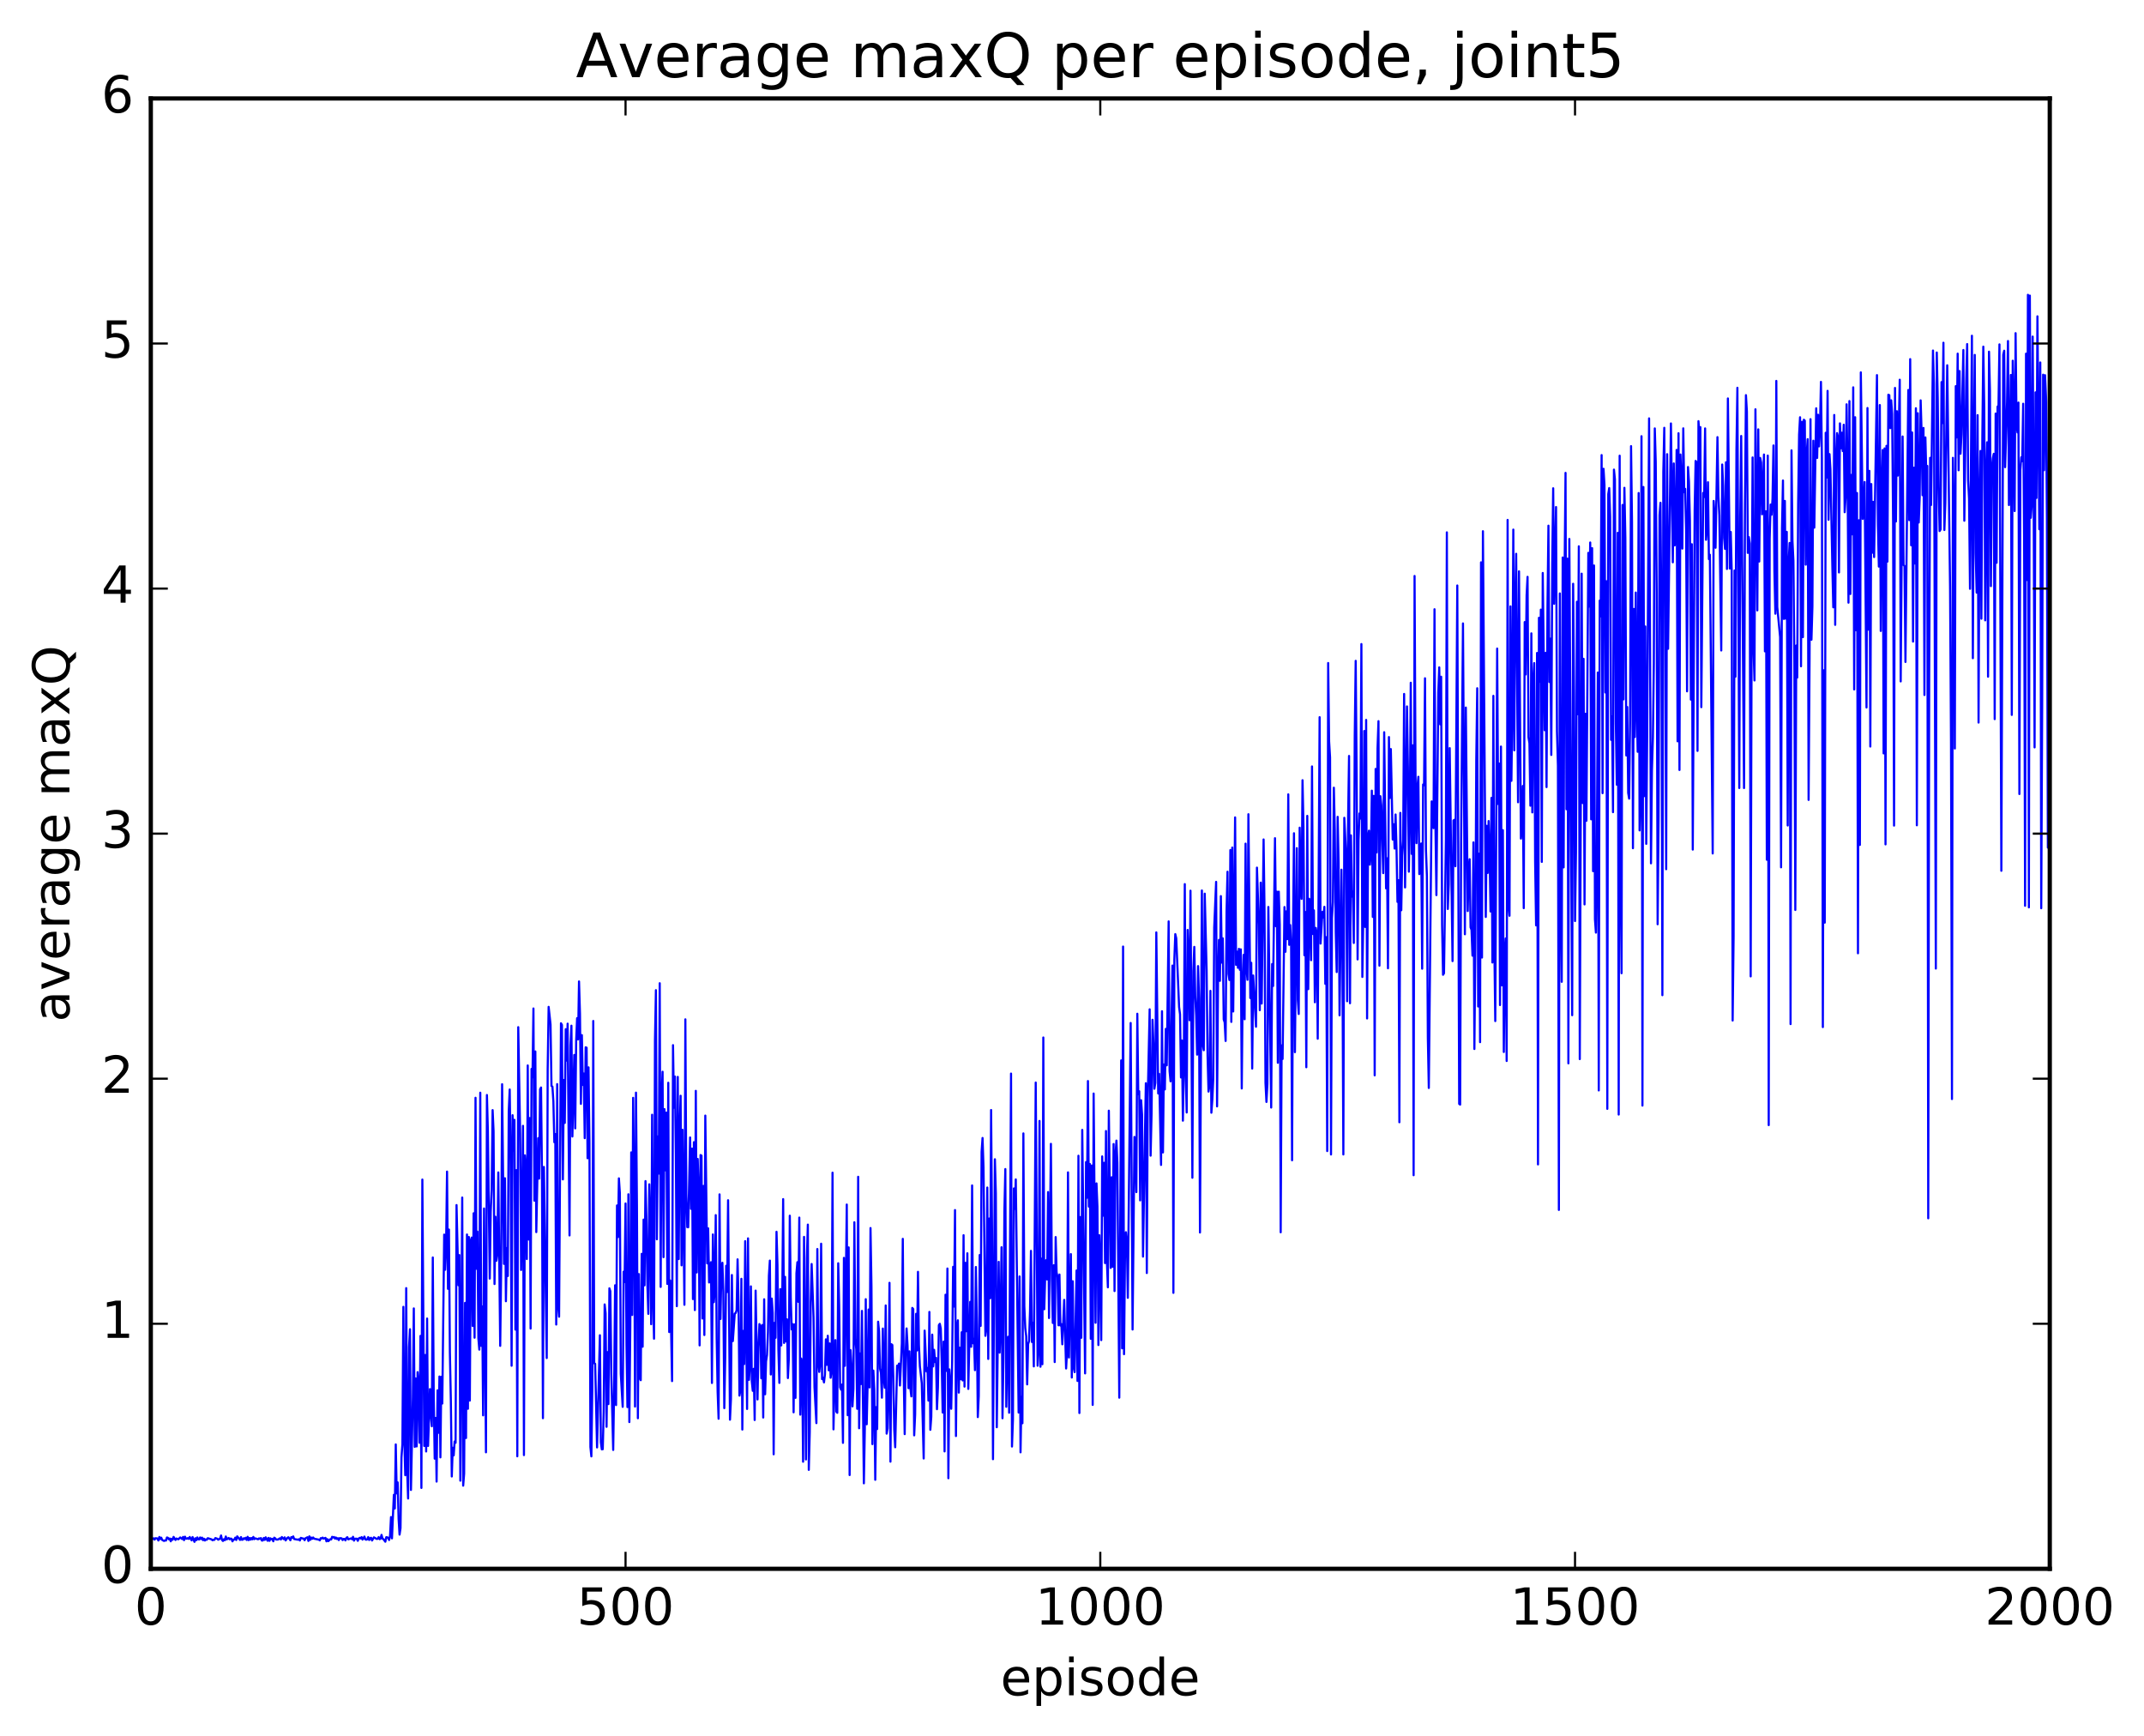 <?xml version="1.0" encoding="utf-8" standalone="no"?>
<!DOCTYPE svg PUBLIC "-//W3C//DTD SVG 1.1//EN"
  "http://www.w3.org/Graphics/SVG/1.1/DTD/svg11.dtd">
<!-- Created with matplotlib (http://matplotlib.org/) -->
<svg height="408pt" version="1.1" viewBox="0 0 504 408" width="504pt" xmlns="http://www.w3.org/2000/svg" xmlns:xlink="http://www.w3.org/1999/xlink">
 <defs>
  <style type="text/css">
*{stroke-linecap:butt;stroke-linejoin:round;stroke-miterlimit:100000;}
  </style>
 </defs>
 <g id="figure_1">
  <g id="patch_1">
   <path d="M 0 408.169 
L 504.319 408.169 
L 504.319 0 
L 0 0 
z
" style="fill:#ffffff;"/>
  </g>
  <g id="axes_1">
   <g id="patch_2">
    <path d="M 35.449 368.742 
L 481.849 368.742 
L 481.849 23.142 
L 35.449 23.142 
z
" style="fill:#ffffff;"/>
   </g>
   <g id="line2d_1">
    <path clip-path="url(#pb8e9a4f17d)" d="M 35.672 361.735 
L 35.895 361.721 
L 36.118 361.566 
L 36.342 361.88 
L 36.565 361.544 
L 37.011 361.616 
L 37.234 362.088 
L 37.458 361.259 
L 37.681 361.755 
L 37.904 361.421 
L 38.127 361.963 
L 38.574 362.193 
L 38.797 362.051 
L 39.02 362.103 
L 39.243 361.379 
L 39.466 361.444 
L 39.69 361.808 
L 39.913 361.62 
L 40.136 362.278 
L 40.359 361.685 
L 40.582 361.914 
L 40.806 361.243 
L 41.252 361.962 
L 41.475 361.625 
L 41.922 361.807 
L 42.368 361.373 
L 42.814 361.741 
L 43.038 361.248 
L 43.261 362.004 
L 43.484 361.193 
L 43.707 361.645 
L 43.93 361.665 
L 44.154 361.523 
L 44.377 361.708 
L 44.6 361.261 
L 45.046 362.054 
L 45.27 361.282 
L 45.716 362.404 
L 45.939 361.555 
L 46.162 362.01 
L 46.386 361.366 
L 46.609 361.813 
L 46.832 361.847 
L 47.055 361.369 
L 47.278 361.736 
L 47.502 361.422 
L 47.725 362.012 
L 47.948 361.662 
L 48.171 362.092 
L 48.394 361.822 
L 48.618 361.915 
L 48.841 361.546 
L 49.734 361.815 
L 49.957 362.031 
L 50.18 361.921 
L 50.403 361.937 
L 50.626 361.519 
L 51.073 361.668 
L 51.296 361.897 
L 51.742 361.639 
L 51.966 360.902 
L 52.189 361.962 
L 52.412 362.196 
L 52.635 361.791 
L 52.858 362.016 
L 53.082 361.145 
L 53.305 361.827 
L 53.751 361.486 
L 53.974 361.807 
L 54.198 361.632 
L 54.421 361.679 
L 54.644 362.284 
L 54.867 361.905 
L 55.09 361.853 
L 55.314 361.418 
L 55.537 361.97 
L 55.76 361.114 
L 56.43 361.953 
L 56.653 361.286 
L 56.876 361.923 
L 57.099 361.883 
L 57.322 361.552 
L 57.546 361.718 
L 57.769 361.451 
L 57.992 361.959 
L 58.215 361.222 
L 58.438 361.996 
L 58.662 361.504 
L 58.885 361.895 
L 59.108 361.501 
L 59.331 361.805 
L 59.554 361.247 
L 59.778 361.768 
L 60.001 361.579 
L 60.67 361.801 
L 60.894 361.585 
L 61.117 361.709 
L 61.34 361.517 
L 61.563 362.105 
L 61.786 362.077 
L 62.01 361.493 
L 62.233 361.942 
L 62.456 361.34 
L 62.902 362.148 
L 63.126 361.474 
L 63.349 362.169 
L 63.572 361.573 
L 63.795 361.79 
L 64.018 361.715 
L 64.242 362.267 
L 64.465 361.423 
L 64.688 361.571 
L 64.911 361.858 
L 65.358 361.859 
L 65.804 361.561 
L 66.027 361.847 
L 66.25 361.275 
L 66.697 361.764 
L 66.92 361.352 
L 67.143 362.066 
L 67.59 361.429 
L 67.813 361.334 
L 68.259 362.032 
L 68.482 361.293 
L 68.706 361.469 
L 68.929 361.128 
L 69.152 361.743 
L 70.045 361.901 
L 70.268 361.788 
L 70.491 362.08 
L 70.714 361.47 
L 71.161 361.611 
L 71.384 361.643 
L 71.607 362.016 
L 71.83 361.548 
L 72.277 361.327 
L 72.5 362.189 
L 72.723 361.11 
L 72.946 361.938 
L 73.17 361.393 
L 73.393 361.69 
L 73.616 361.376 
L 73.839 361.661 
L 74.955 361.886 
L 75.178 362.053 
L 75.402 361.536 
L 75.625 361.596 
L 75.848 361.408 
L 76.071 361.652 
L 76.518 361.469 
L 76.741 362.282 
L 76.964 361.77 
L 77.187 362.24 
L 77.634 361.786 
L 77.857 361.84 
L 78.08 361.224 
L 78.303 361.378 
L 78.526 361.266 
L 78.75 361.646 
L 78.973 361.389 
L 79.196 361.723 
L 79.419 361.546 
L 79.642 361.983 
L 79.866 361.531 
L 80.312 361.579 
L 80.535 361.984 
L 80.758 361.72 
L 80.982 361.717 
L 81.205 362.063 
L 81.428 361.453 
L 81.651 361.313 
L 81.874 361.82 
L 82.321 361.656 
L 82.544 361.586 
L 82.767 361.793 
L 82.99 361.217 
L 83.214 362.117 
L 83.437 361.659 
L 83.883 361.667 
L 84.106 362.159 
L 84.33 361.617 
L 84.553 361.458 
L 84.776 361.617 
L 84.999 361.293 
L 85.222 361.881 
L 85.669 361.168 
L 85.892 361.839 
L 86.115 361.906 
L 86.338 361.802 
L 86.562 361.29 
L 86.785 361.966 
L 87.008 361.549 
L 87.231 361.447 
L 87.454 362.086 
L 87.901 361.347 
L 88.57 361.729 
L 88.794 361.673 
L 89.017 361.291 
L 89.24 361.775 
L 89.463 361.656 
L 89.686 360.767 
L 89.91 361.64 
L 90.133 361.769 
L 90.579 362.372 
L 90.802 361.314 
L 91.026 361.335 
L 91.249 361.485 
L 91.472 361.972 
L 91.695 360.971 
L 91.918 356.576 
L 92.142 361.585 
L 92.588 351.349 
L 92.811 354.56 
L 93.034 339.504 
L 93.258 351.016 
L 93.481 348.422 
L 93.704 357.005 
L 93.927 360.704 
L 94.15 359.184 
L 94.374 342.545 
L 94.597 339.437 
L 94.82 307.167 
L 95.043 338.074 
L 95.266 346.736 
L 95.49 302.767 
L 95.713 345.652 
L 95.936 352.216 
L 96.159 316.649 
L 96.382 312.425 
L 96.606 350.203 
L 97.052 328.426 
L 97.275 307.538 
L 97.498 340.081 
L 97.722 323.994 
L 97.945 339.976 
L 98.168 322.515 
L 98.391 325.091 
L 98.614 339.106 
L 98.838 314 
L 99.061 349.73 
L 99.284 277.25 
L 99.73 339.87 
L 99.954 318.484 
L 100.177 341.161 
L 100.4 309.917 
L 100.623 339.863 
L 101.07 326.497 
L 101.293 332.857 
L 101.516 335.237 
L 101.739 295.562 
L 101.962 328.533 
L 102.186 342.851 
L 102.409 333.276 
L 102.632 348.238 
L 102.855 326.795 
L 103.078 336.771 
L 103.302 323.544 
L 103.525 342.546 
L 103.748 323.609 
L 103.971 329.895 
L 104.418 290.187 
L 104.641 298.454 
L 104.864 292.754 
L 105.087 275.375 
L 105.31 302.937 
L 105.534 288.999 
L 105.757 317.924 
L 105.98 329.084 
L 106.203 347.039 
L 106.426 340.297 
L 106.65 342.078 
L 106.873 338.807 
L 107.096 339.114 
L 107.319 283.246 
L 107.766 302.101 
L 107.989 294.998 
L 108.212 348.026 
L 108.658 281.475 
L 108.882 349.197 
L 109.105 346.375 
L 109.328 306.231 
L 109.551 338.001 
L 109.774 290.166 
L 109.998 331.128 
L 110.221 290.749 
L 110.444 329.197 
L 110.667 291.505 
L 110.89 290.886 
L 111.114 311.666 
L 111.337 285.172 
L 111.56 314.421 
L 111.783 258.027 
L 112.006 298.222 
L 112.23 289.488 
L 112.453 314.527 
L 112.676 317.222 
L 112.899 256.833 
L 113.122 316.337 
L 113.346 307.076 
L 113.569 332.671 
L 113.792 284.051 
L 114.238 341.359 
L 114.462 257.377 
L 114.685 265.803 
L 115.131 300.524 
L 115.354 284.8 
L 115.578 279.624 
L 115.801 260.924 
L 116.024 265.878 
L 116.247 301.803 
L 116.47 285.993 
L 116.694 296.335 
L 116.917 294.678 
L 117.14 275.574 
L 117.586 316.335 
L 117.81 297.98 
L 118.033 254.841 
L 118.479 297.07 
L 118.702 276.938 
L 118.926 305.847 
L 119.149 293.342 
L 119.372 299.918 
L 119.595 261.191 
L 119.818 256.081 
L 120.042 272.803 
L 120.265 321.012 
L 120.488 262.126 
L 120.711 270.456 
L 120.934 263.206 
L 121.158 312.514 
L 121.381 275.032 
L 121.604 342.294 
L 121.827 241.427 
L 122.274 266.54 
L 122.497 298.501 
L 122.72 286.275 
L 122.943 264.623 
L 123.166 342.013 
L 123.39 271.563 
L 123.613 275.005 
L 123.836 295.934 
L 124.059 250.427 
L 124.282 291.35 
L 124.506 262.787 
L 124.729 312.274 
L 124.952 251.242 
L 125.175 253.232 
L 125.398 237.04 
L 125.622 282.213 
L 125.845 247.141 
L 126.068 289.601 
L 126.514 267.513 
L 126.738 277.028 
L 126.961 256.043 
L 127.184 255.612 
L 127.407 276.386 
L 127.63 333.339 
L 127.854 274.287 
L 128.523 319.201 
L 128.746 251.293 
L 128.97 236.66 
L 129.416 240.793 
L 129.639 255.248 
L 129.862 255.409 
L 130.086 258.905 
L 130.309 268.471 
L 130.532 266.547 
L 130.755 311.326 
L 130.978 254.815 
L 131.202 306.976 
L 131.425 309.487 
L 131.871 240.513 
L 132.094 240.896 
L 132.318 277.213 
L 132.541 253.844 
L 132.764 263.931 
L 132.987 241.906 
L 133.21 249.289 
L 133.434 240.609 
L 133.88 290.383 
L 134.103 245.758 
L 134.326 241.084 
L 134.55 267.128 
L 134.996 247.96 
L 135.219 265.214 
L 135.442 244.651 
L 135.666 239.31 
L 135.889 244.306 
L 136.112 230.683 
L 136.335 238.288 
L 136.558 259.459 
L 136.782 243.294 
L 137.005 255.017 
L 137.228 252.315 
L 137.451 267.518 
L 137.674 246.161 
L 137.898 246.263 
L 138.121 272.238 
L 138.344 250.881 
L 138.567 268.498 
L 138.79 340.096 
L 139.014 342.315 
L 139.237 326.389 
L 139.46 239.979 
L 139.683 320.426 
L 139.906 320.557 
L 140.353 340.21 
L 141.022 313.843 
L 141.246 339.002 
L 141.469 340.663 
L 141.692 340.63 
L 141.915 331.871 
L 142.138 306.601 
L 142.362 308.689 
L 142.585 335.362 
L 142.808 317.81 
L 143.031 330.021 
L 143.254 302.811 
L 143.478 303.505 
L 143.701 322.903 
L 144.147 340.799 
L 144.37 325.858 
L 144.594 302.098 
L 144.817 330.254 
L 145.04 283.331 
L 145.263 290.78 
L 145.486 276.968 
L 145.71 280.407 
L 145.933 322.89 
L 146.379 330.67 
L 146.602 298.905 
L 146.826 301.355 
L 147.049 282.874 
L 147.272 316 
L 147.495 330.727 
L 147.718 280.71 
L 147.942 334.25 
L 148.165 311.914 
L 148.388 270.863 
L 148.611 309.075 
L 148.834 258.038 
L 149.058 277.743 
L 149.281 330.606 
L 149.504 256.821 
L 149.727 283.489 
L 149.95 333.348 
L 150.174 299.464 
L 150.397 323.883 
L 150.62 324.406 
L 150.843 294.712 
L 151.066 316.537 
L 151.29 286.662 
L 151.513 302.11 
L 151.736 277.615 
L 151.959 286.458 
L 152.182 301.889 
L 152.406 308.813 
L 152.629 278.366 
L 152.852 287.352 
L 153.075 311.251 
L 153.298 262.012 
L 153.522 304.042 
L 153.745 314.652 
L 153.968 244.515 
L 154.191 232.735 
L 154.414 291.286 
L 154.638 267.112 
L 154.861 275.848 
L 155.084 231.105 
L 155.307 302.48 
L 155.53 257.962 
L 155.754 251.906 
L 155.977 295.486 
L 156.2 260.696 
L 156.423 275.088 
L 156.646 261.518 
L 156.87 301.778 
L 157.093 254.497 
L 157.316 313.093 
L 157.539 300.972 
L 157.986 324.621 
L 158.209 245.658 
L 158.432 260.368 
L 158.655 253.038 
L 158.878 271.25 
L 159.102 307.005 
L 159.325 253.119 
L 159.548 295.937 
L 159.771 266.05 
L 159.994 257.55 
L 160.218 297.412 
L 160.441 265.554 
L 160.887 306.685 
L 161.11 239.592 
L 161.334 280.589 
L 161.557 288.433 
L 161.78 288.465 
L 162.226 267.356 
L 162.45 284.135 
L 162.673 269.974 
L 162.896 305.345 
L 163.119 268.46 
L 163.342 307.925 
L 163.566 256.401 
L 163.789 299.091 
L 164.012 272.403 
L 164.235 279.181 
L 164.458 316.227 
L 164.682 271.485 
L 164.905 271.631 
L 165.128 309.91 
L 165.351 278.742 
L 165.574 313.789 
L 165.798 262.217 
L 166.244 296.952 
L 166.467 288.711 
L 166.69 301.44 
L 167.137 296.677 
L 167.36 325.06 
L 167.583 290.152 
L 167.806 306.078 
L 168.03 303.321 
L 168.253 285.606 
L 168.476 314.629 
L 168.699 327.172 
L 168.922 333.467 
L 169.146 280.733 
L 169.369 310.016 
L 169.592 298.172 
L 169.815 296.801 
L 170.038 303.68 
L 170.262 330.978 
L 170.485 318.923 
L 170.708 297.513 
L 170.931 303.677 
L 171.154 282.11 
L 171.601 333.691 
L 171.824 328.851 
L 172.047 299.685 
L 172.27 315.223 
L 172.717 308.761 
L 172.94 308.626 
L 173.163 307.964 
L 173.386 296.003 
L 173.61 306.199 
L 173.833 328.031 
L 174.056 326.724 
L 174.279 300.579 
L 174.502 336.01 
L 174.726 312.815 
L 174.949 320.608 
L 175.172 291.727 
L 175.618 331.171 
L 175.842 291.071 
L 176.065 324.333 
L 176.288 321.031 
L 176.511 302.355 
L 176.734 324.697 
L 176.958 326.906 
L 177.181 321.729 
L 177.404 333.768 
L 177.627 303.351 
L 178.074 328.932 
L 178.297 316.633 
L 178.52 311.216 
L 178.743 311.699 
L 178.966 323.972 
L 179.19 311.43 
L 179.413 333.18 
L 179.636 305.387 
L 179.859 327.715 
L 180.082 319.983 
L 180.306 318.477 
L 180.529 313.183 
L 180.752 299.839 
L 180.975 296.297 
L 181.198 323.065 
L 181.422 305.228 
L 181.645 308.637 
L 181.868 341.825 
L 182.091 310.924 
L 182.314 314.443 
L 182.538 289.522 
L 182.761 297.324 
L 182.984 317.313 
L 183.207 325.042 
L 183.43 302.99 
L 183.654 316.233 
L 183.877 306.316 
L 184.1 281.847 
L 184.323 315.654 
L 184.546 300.116 
L 184.77 315.304 
L 184.993 310.095 
L 185.216 323.91 
L 185.439 319.277 
L 185.662 285.745 
L 185.886 305.007 
L 186.109 312.492 
L 186.332 311.229 
L 186.555 331.956 
L 186.778 311.287 
L 187.002 328.557 
L 187.225 299.256 
L 187.448 296.669 
L 187.671 305.995 
L 187.894 286.19 
L 188.118 332.506 
L 188.341 319.317 
L 188.564 320.807 
L 188.787 343.57 
L 189.01 290.727 
L 189.457 343.044 
L 189.68 295.649 
L 189.903 287.84 
L 190.126 345.483 
L 190.35 336.633 
L 190.573 306.097 
L 190.796 297.1 
L 191.242 309.644 
L 191.466 325.999 
L 191.912 334.498 
L 192.135 293.577 
L 192.358 319.85 
L 192.582 322.463 
L 192.805 320.478 
L 193.028 292.33 
L 193.251 324.151 
L 193.474 323.831 
L 193.698 324.926 
L 193.921 323.042 
L 194.144 314.808 
L 194.367 320.801 
L 194.59 313.967 
L 194.814 322.091 
L 195.037 315.772 
L 195.26 323.835 
L 195.483 322.172 
L 195.706 275.629 
L 195.93 335.961 
L 196.376 314.986 
L 196.599 331.799 
L 196.822 332.075 
L 197.046 296.923 
L 197.269 306.934 
L 197.492 326.073 
L 197.715 326.642 
L 197.938 325.422 
L 198.162 339.134 
L 198.385 295.655 
L 198.608 321.036 
L 199.054 283.121 
L 199.278 332.637 
L 199.501 293.196 
L 199.724 346.705 
L 199.947 317.34 
L 200.17 320.936 
L 200.394 330.561 
L 200.617 326.415 
L 200.84 287.282 
L 201.063 314.647 
L 201.286 317.149 
L 201.51 331.134 
L 201.733 276.599 
L 201.956 335.699 
L 202.179 318.123 
L 202.402 325.319 
L 202.626 308.119 
L 203.072 348.644 
L 203.295 336.001 
L 203.518 305.369 
L 203.742 334.766 
L 203.965 324.707 
L 204.188 307.798 
L 204.411 326.108 
L 204.634 288.647 
L 204.858 302.307 
L 205.081 339.434 
L 205.304 322.147 
L 205.527 326.552 
L 205.75 347.818 
L 205.974 330.728 
L 206.197 335.888 
L 206.42 310.657 
L 206.643 312.863 
L 206.866 321.681 
L 207.09 322.666 
L 207.313 328.521 
L 207.536 312.272 
L 207.759 324.005 
L 207.982 326.172 
L 208.206 306.839 
L 208.429 336.968 
L 208.652 335.718 
L 208.875 326.745 
L 209.098 301.523 
L 209.322 343.555 
L 209.545 315.952 
L 209.768 316.145 
L 209.991 323.553 
L 210.214 335.992 
L 210.438 340.169 
L 210.884 320.995 
L 211.107 321.203 
L 211.33 320.501 
L 211.554 325.655 
L 212 315.765 
L 212.223 291.184 
L 212.446 323.187 
L 212.67 337.085 
L 212.893 318.039 
L 213.116 312.243 
L 213.339 316.317 
L 213.562 326.279 
L 213.786 317.626 
L 214.009 326.32 
L 214.232 328.215 
L 214.455 307.422 
L 214.678 307.683 
L 214.902 337.37 
L 215.125 332.455 
L 215.348 308.81 
L 215.571 317.419 
L 215.794 298.937 
L 216.018 316.158 
L 216.241 321.128 
L 216.687 325.13 
L 217.134 342.812 
L 217.357 312.751 
L 217.803 322.352 
L 218.026 321.534 
L 218.25 329.206 
L 218.473 308.365 
L 218.696 336.069 
L 218.919 333.021 
L 219.142 313.698 
L 219.366 321.166 
L 219.589 317.27 
L 219.812 320.148 
L 220.035 319.163 
L 220.258 331.222 
L 220.482 326.054 
L 220.705 311.477 
L 220.928 311.148 
L 221.151 312.276 
L 221.374 320.009 
L 221.598 332.008 
L 221.821 315.332 
L 222.044 341.147 
L 222.267 304.32 
L 222.49 322.222 
L 222.714 298.161 
L 222.937 347.449 
L 223.16 321.871 
L 223.383 325.37 
L 223.606 331.124 
L 223.83 319.801 
L 224.053 297.769 
L 224.276 307.102 
L 224.499 284.42 
L 224.722 337.534 
L 224.946 312.241 
L 225.169 310.331 
L 225.392 327.324 
L 225.615 316.77 
L 225.838 324.19 
L 226.062 313.138 
L 226.285 324.459 
L 226.508 290.325 
L 226.731 325.915 
L 226.954 296.827 
L 227.178 312.901 
L 227.401 294.58 
L 227.624 326.455 
L 228.07 305.995 
L 228.294 316.555 
L 228.517 278.632 
L 228.74 315.739 
L 228.963 314.654 
L 229.186 322.045 
L 229.41 297.802 
L 229.633 311.909 
L 229.856 333.077 
L 230.079 328.113 
L 230.302 294.982 
L 230.526 311.648 
L 230.749 270.752 
L 230.972 267.475 
L 231.195 274.367 
L 231.642 313.981 
L 231.865 312.281 
L 232.088 279.126 
L 232.311 319.412 
L 232.534 286.41 
L 232.758 305.146 
L 232.981 260.905 
L 233.204 289.373 
L 233.427 342.974 
L 233.874 272.479 
L 234.097 280.506 
L 234.32 335.462 
L 234.766 296.586 
L 234.99 317.923 
L 235.213 310.702 
L 235.436 293.161 
L 235.659 333.348 
L 235.882 319.377 
L 236.106 284.755 
L 236.329 274.782 
L 236.552 330.66 
L 236.775 316.222 
L 236.998 314.202 
L 237.222 332.054 
L 237.668 252.34 
L 237.891 340.002 
L 238.114 333.689 
L 238.338 279.333 
L 238.561 284.166 
L 238.784 277.22 
L 239.454 332.012 
L 239.677 300.025 
L 239.9 341.363 
L 240.123 328.285 
L 240.346 334.526 
L 240.57 266.402 
L 240.793 307.033 
L 241.016 312.14 
L 241.239 314.081 
L 241.462 325.392 
L 241.686 315.912 
L 241.909 315.182 
L 242.132 308.241 
L 242.355 294.012 
L 242.578 315.425 
L 242.802 310.898 
L 243.025 321.163 
L 243.471 254.446 
L 243.918 321.008 
L 244.141 317.456 
L 244.364 263.474 
L 244.587 321.241 
L 244.81 295.827 
L 245.034 320.654 
L 245.257 243.859 
L 245.48 307.734 
L 245.703 299.596 
L 245.926 296.198 
L 246.15 300.734 
L 246.373 280.187 
L 246.596 309.799 
L 247.042 268.856 
L 247.266 300.485 
L 247.489 310.959 
L 247.712 297.394 
L 247.935 320.145 
L 248.158 290.769 
L 248.382 299.085 
L 248.605 300.13 
L 248.828 311.507 
L 249.051 299.572 
L 249.274 311.566 
L 249.498 311.222 
L 249.721 315.969 
L 250.167 305.535 
L 250.614 321.654 
L 250.837 317.61 
L 251.06 275.559 
L 251.283 319.083 
L 251.73 294.774 
L 251.953 323.778 
L 252.176 301.152 
L 252.399 321.407 
L 252.622 322.515 
L 253.069 298.624 
L 253.292 324.584 
L 253.515 271.649 
L 253.738 332.124 
L 253.962 286.062 
L 254.185 314.44 
L 254.408 265.583 
L 255.078 322.807 
L 255.301 273.142 
L 255.524 281.531 
L 255.747 254.092 
L 255.97 283.597 
L 256.194 273.586 
L 256.417 314.68 
L 256.64 273.948 
L 256.863 330.215 
L 257.086 257.031 
L 257.533 310.908 
L 257.756 278.152 
L 257.979 283.628 
L 258.202 316.144 
L 258.426 290.332 
L 258.649 297.331 
L 258.872 314.985 
L 259.095 271.808 
L 259.318 285.741 
L 259.542 273.306 
L 259.765 296.883 
L 259.988 265.842 
L 260.211 296.659 
L 260.434 302.575 
L 260.658 261.059 
L 261.104 298.017 
L 261.327 276.711 
L 261.55 297.744 
L 261.774 268.9 
L 261.997 303.457 
L 262.22 271.523 
L 262.443 268.096 
L 262.666 273.34 
L 263.113 328.516 
L 263.559 249.241 
L 263.782 316.92 
L 264.006 222.483 
L 264.229 318.3 
L 264.452 295.593 
L 264.675 289.632 
L 264.898 292.086 
L 265.122 305.046 
L 265.791 240.447 
L 266.238 312.494 
L 266.684 267.228 
L 266.907 270.217 
L 267.13 280.199 
L 267.354 238.277 
L 267.577 257.172 
L 267.8 256.486 
L 268.023 282.146 
L 268.246 258.598 
L 268.47 262.018 
L 268.693 295.357 
L 269.139 267.098 
L 269.362 254.605 
L 269.586 299.216 
L 269.809 257.924 
L 270.255 237.231 
L 270.478 271.634 
L 270.702 261.72 
L 270.925 239.691 
L 271.148 245.205 
L 271.371 255.904 
L 271.594 254.509 
L 271.818 219.151 
L 272.264 257.017 
L 272.487 252.409 
L 272.934 273.809 
L 273.157 237.682 
L 273.38 270.873 
L 273.603 250.2 
L 273.826 256.065 
L 274.05 241.838 
L 274.273 250.4 
L 274.719 216.569 
L 274.942 251.754 
L 275.166 254.166 
L 275.612 226.947 
L 275.835 303.877 
L 276.058 225.535 
L 276.282 219.56 
L 276.505 220.532 
L 276.951 231.233 
L 277.174 236.69 
L 277.398 238.4 
L 277.621 253.253 
L 277.844 244.563 
L 278.067 263.407 
L 278.29 250.177 
L 278.514 207.807 
L 278.737 252.624 
L 278.96 261.488 
L 279.183 218.581 
L 279.406 225.009 
L 279.63 239.801 
L 279.853 209.354 
L 280.299 276.822 
L 280.522 228.23 
L 280.746 222.562 
L 280.969 234.044 
L 281.192 238.713 
L 281.415 247.886 
L 281.638 227.078 
L 281.862 234.658 
L 282.085 289.693 
L 282.531 209.303 
L 282.754 245.49 
L 282.978 246.854 
L 283.201 210.052 
L 283.647 228.11 
L 283.87 248.185 
L 284.094 256.569 
L 284.317 255.17 
L 284.54 232.892 
L 284.763 261.541 
L 284.986 258.512 
L 285.21 253.564 
L 285.433 217.99 
L 285.879 207.277 
L 286.102 260.05 
L 286.326 230.295 
L 286.549 220.927 
L 286.772 230.542 
L 286.995 210.629 
L 287.218 226.263 
L 287.442 220.553 
L 287.665 239.625 
L 287.888 240.295 
L 288.111 244.672 
L 288.334 214.213 
L 288.558 204.897 
L 288.781 228.907 
L 289.004 230.355 
L 289.227 199.803 
L 289.45 240.19 
L 289.674 199.215 
L 289.897 237.746 
L 290.343 192.131 
L 290.566 226.792 
L 290.79 223.662 
L 291.013 227.482 
L 291.236 223.015 
L 291.459 227.944 
L 291.682 223.14 
L 291.906 255.841 
L 292.129 231.198 
L 292.352 224.439 
L 292.575 239.574 
L 292.798 198.295 
L 293.022 227.513 
L 293.245 230.307 
L 293.468 191.38 
L 293.914 234.581 
L 294.138 226.3 
L 294.361 251.156 
L 294.584 229.284 
L 295.254 241.327 
L 295.477 203.93 
L 295.923 217.312 
L 296.146 237.437 
L 296.37 207.461 
L 296.593 235.875 
L 297.039 197.309 
L 297.262 214.431 
L 297.486 254.51 
L 297.709 259.005 
L 297.932 254.781 
L 298.155 213.181 
L 298.602 244.369 
L 298.825 260.324 
L 299.048 226.598 
L 299.271 231.755 
L 299.718 197.014 
L 299.941 217.714 
L 300.164 209.574 
L 300.387 249.803 
L 300.61 209.577 
L 300.834 217.367 
L 301.057 289.644 
L 301.28 245.71 
L 301.503 248.908 
L 301.95 213.197 
L 302.173 223.714 
L 302.396 214.203 
L 302.619 220.74 
L 302.842 186.711 
L 303.066 222.082 
L 303.289 217.433 
L 303.512 222.072 
L 303.735 272.717 
L 303.958 219.389 
L 304.182 195.851 
L 304.405 247.303 
L 304.851 199.352 
L 305.074 235.014 
L 305.298 238.331 
L 305.521 194.545 
L 305.744 206.943 
L 305.967 211.277 
L 306.19 183.384 
L 306.414 194.36 
L 306.637 224.532 
L 306.86 214.365 
L 307.083 250.848 
L 307.306 191.763 
L 307.53 232.495 
L 307.753 211.265 
L 307.976 215.591 
L 308.199 225.696 
L 308.422 180.146 
L 308.646 219.538 
L 308.869 213.976 
L 309.092 235.573 
L 309.315 218.099 
L 309.538 219.46 
L 309.762 244.143 
L 310.208 168.569 
L 310.431 221.783 
L 310.878 214.323 
L 311.101 215.657 
L 311.324 213.144 
L 311.547 231.242 
L 311.77 220.277 
L 311.994 270.55 
L 312.217 155.839 
L 312.44 174.24 
L 312.663 178.051 
L 312.886 271.355 
L 313.11 215.777 
L 313.333 212.057 
L 313.556 185.145 
L 313.779 195.138 
L 314.002 219.082 
L 314.226 228.473 
L 314.449 191.995 
L 314.672 202.764 
L 314.895 238.646 
L 315.342 204.416 
L 315.565 222.976 
L 315.788 271.349 
L 316.011 192.22 
L 316.458 201.328 
L 316.681 235.331 
L 316.904 192.723 
L 317.127 177.68 
L 317.35 235.807 
L 317.574 196.348 
L 317.797 210.749 
L 318.02 209.552 
L 318.243 221.638 
L 318.466 173.06 
L 318.69 155.33 
L 318.913 182.109 
L 319.136 225.501 
L 319.359 197.504 
L 319.582 191.198 
L 319.806 192.396 
L 320.029 151.384 
L 320.252 229.621 
L 320.475 215.318 
L 320.698 171.818 
L 320.922 217.875 
L 321.145 169.214 
L 321.368 239.383 
L 321.591 196.678 
L 321.814 195.243 
L 322.038 203.236 
L 322.261 200.417 
L 322.484 185.841 
L 322.707 215.514 
L 322.93 187.065 
L 323.154 252.753 
L 323.377 180.74 
L 323.6 200.37 
L 323.823 175.919 
L 324.046 169.503 
L 324.27 226.972 
L 324.493 187.139 
L 324.716 189.275 
L 325.162 205.223 
L 325.386 172.104 
L 325.832 208.809 
L 326.055 201.737 
L 326.278 227.593 
L 326.502 173.241 
L 326.725 187.559 
L 326.948 176.061 
L 327.394 197.33 
L 327.618 193.74 
L 327.841 199.449 
L 328.064 191.443 
L 328.287 199.461 
L 328.51 211.983 
L 328.734 206.872 
L 328.957 263.779 
L 329.18 191.067 
L 329.403 213.95 
L 329.626 201.096 
L 329.85 197.676 
L 330.073 163.107 
L 330.296 208.589 
L 330.742 166.038 
L 330.966 180.285 
L 331.189 204.884 
L 331.412 190.548 
L 331.635 160.477 
L 331.858 200.702 
L 332.082 175.186 
L 332.305 276.227 
L 332.528 135.38 
L 332.751 182.12 
L 332.974 198.18 
L 333.198 184.923 
L 333.421 182.581 
L 333.644 205.453 
L 334.09 198.259 
L 334.314 227.686 
L 334.537 184.387 
L 334.76 184.595 
L 334.983 159.426 
L 335.206 199.779 
L 335.43 205.95 
L 335.653 243.911 
L 335.876 255.718 
L 336.546 188.371 
L 336.769 192.956 
L 336.992 194.646 
L 337.215 143.2 
L 337.438 193.87 
L 337.662 210.394 
L 338.108 162.853 
L 338.331 156.863 
L 338.554 170.259 
L 338.778 159.062 
L 339.001 217.351 
L 339.224 229.117 
L 339.447 228.766 
L 339.894 197.431 
L 340.117 125.126 
L 340.34 213.646 
L 340.563 207.835 
L 340.786 175.842 
L 341.456 225.901 
L 341.679 192.84 
L 341.902 192.691 
L 342.126 203.607 
L 342.572 137.616 
L 343.018 259.456 
L 343.242 259.628 
L 343.465 198.407 
L 343.911 146.532 
L 344.358 219.594 
L 344.581 166.308 
L 345.027 214.135 
L 345.25 204.506 
L 345.474 201.952 
L 345.697 217.96 
L 345.92 218.572 
L 346.143 224.625 
L 346.366 198.004 
L 346.59 246.559 
L 346.813 222.842 
L 347.036 178.545 
L 347.259 161.768 
L 347.482 236.571 
L 347.706 200.648 
L 347.929 244.954 
L 348.152 132.175 
L 348.375 225.066 
L 348.598 124.859 
L 349.268 215.524 
L 349.491 194.098 
L 349.714 205.186 
L 349.938 192.982 
L 350.161 200.399 
L 350.384 214.236 
L 350.607 187.542 
L 350.83 226.229 
L 351.054 163.552 
L 351.277 221.673 
L 351.5 239.998 
L 351.946 152.445 
L 352.17 188.974 
L 352.393 179.466 
L 352.616 236.235 
L 352.839 175.474 
L 353.062 231.595 
L 353.286 195.124 
L 353.509 247.264 
L 353.732 224.534 
L 353.955 220.572 
L 354.178 249.377 
L 354.402 122.202 
L 354.625 212.716 
L 354.848 215.245 
L 355.071 142.527 
L 355.294 183.531 
L 355.518 165.057 
L 355.741 124.478 
L 355.964 176.368 
L 356.187 143.241 
L 356.41 130.166 
L 356.857 188.565 
L 357.08 134.286 
L 357.526 197.102 
L 357.75 193.96 
L 357.973 184.743 
L 358.196 213.458 
L 358.419 146.216 
L 358.642 158.528 
L 358.866 139.922 
L 359.089 135.586 
L 359.312 173.285 
L 359.535 174.707 
L 359.758 189.374 
L 359.982 148.866 
L 360.205 190.952 
L 360.428 160.329 
L 360.651 155.853 
L 360.874 202.601 
L 361.098 217.502 
L 361.321 153.47 
L 361.544 273.689 
L 361.767 145.206 
L 361.99 160.253 
L 362.214 143.29 
L 362.437 202.583 
L 362.66 134.677 
L 363.106 171.628 
L 363.33 153.455 
L 363.553 185.003 
L 363.776 142.507 
L 363.999 123.556 
L 364.222 160.302 
L 364.446 150.104 
L 364.669 177.443 
L 364.892 132.394 
L 365.115 114.768 
L 365.338 141.917 
L 365.785 119.176 
L 366.008 171.931 
L 366.231 179.991 
L 366.454 284.386 
L 366.678 139.487 
L 366.901 207.355 
L 367.124 230.769 
L 367.347 131.035 
L 367.57 203.875 
L 367.794 134.611 
L 368.017 111.146 
L 368.24 190.219 
L 368.463 131.312 
L 368.686 249.936 
L 368.91 126.678 
L 369.579 238.618 
L 369.802 137.214 
L 370.026 163.031 
L 370.249 216.487 
L 370.472 200.328 
L 370.695 141.447 
L 370.918 167.876 
L 371.142 128.406 
L 371.365 248.935 
L 371.811 134.836 
L 372.034 188.746 
L 372.258 154.85 
L 372.481 212.575 
L 372.704 167.77 
L 372.927 192.918 
L 373.374 129.951 
L 373.597 142.573 
L 373.82 127.512 
L 374.043 192.581 
L 374.266 128.834 
L 374.49 204.764 
L 374.713 132.908 
L 374.936 216.046 
L 375.159 219.202 
L 375.382 200.679 
L 375.606 158.072 
L 375.829 256.301 
L 376.052 141.16 
L 376.275 144.88 
L 376.498 106.961 
L 376.722 186.428 
L 376.945 110.187 
L 377.168 113.973 
L 377.391 162.761 
L 377.614 136.608 
L 377.838 260.629 
L 378.061 116.146 
L 378.284 114.715 
L 378.507 121.472 
L 378.73 173.897 
L 378.954 168.381 
L 379.177 190.896 
L 379.4 110.38 
L 379.623 112.657 
L 379.846 170.032 
L 380.07 184.443 
L 380.293 125.228 
L 380.516 261.97 
L 380.739 107.107 
L 380.962 204.383 
L 381.186 228.749 
L 381.409 118.689 
L 381.632 164.385 
L 381.855 114.659 
L 382.078 126.422 
L 382.302 177.572 
L 382.525 166.181 
L 382.748 186.372 
L 382.971 187.717 
L 383.194 169.126 
L 383.418 104.861 
L 383.641 122.682 
L 383.864 199.368 
L 384.087 143.128 
L 384.31 173.247 
L 384.534 139.275 
L 384.757 165.409 
L 384.98 176.703 
L 385.203 115.886 
L 385.426 195.184 
L 385.65 185.433 
L 385.873 102.53 
L 386.096 259.862 
L 386.319 114.467 
L 386.542 187.128 
L 386.766 147.244 
L 386.989 198.34 
L 387.212 172.515 
L 387.658 98.338 
L 388.105 202.918 
L 388.328 181.071 
L 388.551 173.372 
L 388.774 156.113 
L 388.998 100.697 
L 389.221 108.589 
L 389.444 139.078 
L 389.667 217.237 
L 389.89 192.303 
L 390.114 121.096 
L 390.337 118.177 
L 390.56 146.561 
L 390.783 233.913 
L 391.006 110.899 
L 391.23 100.554 
L 391.453 141.725 
L 391.676 204.3 
L 391.899 106.749 
L 392.122 152.491 
L 392.792 99.529 
L 393.238 132.166 
L 393.462 108.932 
L 393.685 128.195 
L 393.908 125.494 
L 394.131 105.753 
L 394.354 174.244 
L 394.578 101.831 
L 394.801 180.978 
L 395.024 106.834 
L 395.247 112.703 
L 395.47 128.944 
L 395.694 100.681 
L 395.917 115.698 
L 396.14 114.904 
L 396.363 124.475 
L 396.586 162.494 
L 396.81 109.773 
L 397.033 113.256 
L 397.256 122.397 
L 397.479 164.44 
L 397.702 127.917 
L 397.926 199.692 
L 398.372 119.842 
L 398.595 108.339 
L 398.818 108.624 
L 399.042 176.494 
L 399.265 98.995 
L 399.488 101.943 
L 399.711 100.395 
L 399.934 166.213 
L 400.381 115.859 
L 400.604 116.827 
L 400.827 100.697 
L 401.05 126.887 
L 401.274 124.269 
L 401.497 113.344 
L 401.72 131.415 
L 401.943 130.391 
L 402.613 200.604 
L 402.836 117.748 
L 403.059 121.332 
L 403.282 128.747 
L 403.729 102.747 
L 403.952 116.539 
L 404.175 121.098 
L 404.622 152.89 
L 404.845 109.184 
L 405.068 114.242 
L 405.291 126.413 
L 405.514 129.018 
L 405.738 108.652 
L 405.961 133.732 
L 406.184 93.652 
L 406.63 133.633 
L 406.854 125.028 
L 407.077 133.987 
L 407.3 239.868 
L 407.523 220.246 
L 407.746 134.094 
L 407.97 159.051 
L 408.193 105.791 
L 408.416 91.147 
L 408.862 185.216 
L 409.086 121.458 
L 409.309 102.472 
L 409.978 185.227 
L 410.202 118.596 
L 410.425 92.878 
L 410.648 96.723 
L 410.871 129.958 
L 411.094 126.233 
L 411.318 127.762 
L 411.541 229.496 
L 411.764 148.066 
L 411.987 107.521 
L 412.21 152.435 
L 412.434 159.938 
L 412.657 96.204 
L 413.103 143.47 
L 413.326 100.917 
L 413.55 131.985 
L 413.773 107.631 
L 413.996 108.694 
L 414.219 120.893 
L 414.666 106.833 
L 414.889 153.095 
L 415.112 120.163 
L 415.335 202.079 
L 415.558 107.087 
L 415.782 264.455 
L 416.005 126.626 
L 416.228 118.595 
L 416.451 120.978 
L 416.674 117.247 
L 416.898 104.703 
L 417.121 134.378 
L 417.344 144.25 
L 417.567 89.531 
L 417.79 142.677 
L 418.46 149.732 
L 418.683 203.858 
L 418.906 124.117 
L 419.13 112.944 
L 419.353 145.485 
L 419.576 117.737 
L 419.799 145.407 
L 420.022 125.008 
L 420.246 194.024 
L 420.469 132.314 
L 420.692 127.623 
L 420.915 240.707 
L 421.138 105.855 
L 421.362 127.123 
L 421.585 131.814 
L 421.808 155.746 
L 422.031 213.879 
L 422.254 151.72 
L 422.478 159.27 
L 422.701 118.447 
L 422.924 102.168 
L 423.147 98.073 
L 423.37 156.606 
L 423.594 99.136 
L 423.817 149.754 
L 424.04 98.655 
L 424.263 98.874 
L 424.486 132.724 
L 424.71 106.686 
L 424.933 103.221 
L 425.156 188.013 
L 425.379 154.946 
L 425.602 98.524 
L 425.826 150.363 
L 426.049 142.611 
L 426.272 103.586 
L 426.495 124.024 
L 426.942 95.973 
L 427.165 107.642 
L 427.388 97.491 
L 427.611 104.926 
L 427.834 100.521 
L 428.058 89.759 
L 428.281 107.556 
L 428.504 241.41 
L 428.727 157.549 
L 428.95 216.86 
L 429.174 101.723 
L 429.397 112.249 
L 429.62 91.868 
L 429.843 122.172 
L 430.066 106.737 
L 430.29 110.282 
L 430.736 132.87 
L 430.959 142.745 
L 431.182 97.54 
L 431.406 146.866 
L 431.629 107.952 
L 431.852 101.795 
L 432.075 102.674 
L 432.298 134.548 
L 432.522 99.509 
L 432.745 105.389 
L 432.968 101.705 
L 433.191 106.019 
L 433.414 99.837 
L 433.638 120.393 
L 433.861 116.857 
L 434.084 95.032 
L 434.307 110.745 
L 434.53 141.653 
L 434.754 94.267 
L 434.977 139.614 
L 435.2 111.623 
L 435.423 125.593 
L 435.646 91.044 
L 435.87 162.047 
L 436.093 98.07 
L 436.316 148.142 
L 436.539 115.877 
L 436.762 224.062 
L 436.986 122.281 
L 437.209 198.601 
L 437.432 87.526 
L 437.878 121.969 
L 438.102 119.709 
L 438.325 113.287 
L 438.771 166.292 
L 438.994 95.903 
L 439.218 147.989 
L 439.441 110.677 
L 439.664 175.466 
L 439.887 113.767 
L 440.11 129.925 
L 440.334 117.959 
L 440.557 130.935 
L 441.226 88.167 
L 441.45 123.369 
L 441.673 133.17 
L 441.896 95.204 
L 442.119 148.298 
L 442.342 114.383 
L 442.566 105.778 
L 442.789 177.08 
L 443.012 105.403 
L 443.235 198.464 
L 443.458 104.797 
L 443.682 132.004 
L 443.905 92.779 
L 444.128 92.892 
L 444.351 100.631 
L 444.574 94.09 
L 444.798 97.332 
L 445.021 122.982 
L 445.244 194.053 
L 445.467 91.18 
L 445.69 122.571 
L 445.914 96.653 
L 446.137 111.79 
L 446.583 89.253 
L 446.806 160.164 
L 447.253 102.595 
L 447.476 132.817 
L 447.699 133.029 
L 447.922 155.587 
L 448.592 91.672 
L 448.815 122.258 
L 449.038 84.411 
L 449.262 128.171 
L 449.485 101.642 
L 449.708 150.801 
L 449.931 109.926 
L 450.154 132.447 
L 450.378 95.954 
L 450.601 193.979 
L 450.824 97.128 
L 451.047 122.813 
L 451.27 116.904 
L 451.494 94.099 
L 451.717 101.59 
L 451.94 116.394 
L 452.163 100.587 
L 452.386 163.356 
L 452.61 102.816 
L 452.833 111.927 
L 453.056 109.513 
L 453.279 286.354 
L 453.502 158.85 
L 453.726 107.608 
L 453.949 118.693 
L 454.395 82.391 
L 454.618 90.324 
L 455.065 227.651 
L 455.288 82.855 
L 455.511 93.581 
L 455.734 114.509 
L 455.958 124.82 
L 456.181 124.435 
L 456.404 89.807 
L 456.627 99.437 
L 456.85 80.559 
L 457.074 124.572 
L 457.297 118.21 
L 457.743 85.857 
L 458.413 137.976 
L 458.636 174.6 
L 458.859 258.323 
L 459.082 107.61 
L 459.306 121.267 
L 459.529 175.933 
L 459.752 90.761 
L 459.975 102.813 
L 460.198 83.123 
L 460.422 110.529 
L 460.645 87.213 
L 460.868 106.646 
L 461.091 102.095 
L 461.538 82.265 
L 461.761 122.394 
L 462.207 89.496 
L 462.43 80.875 
L 462.654 112.866 
L 462.877 117.198 
L 463.1 138.396 
L 463.546 78.914 
L 463.77 154.706 
L 463.993 106.298 
L 464.216 83.417 
L 464.439 130.087 
L 464.662 139.299 
L 464.886 97.578 
L 465.109 169.834 
L 465.332 117.961 
L 465.555 105.997 
L 465.778 145.424 
L 466.002 102.438 
L 466.225 81.479 
L 466.448 95.913 
L 466.671 145.808 
L 466.894 111.998 
L 467.118 103.958 
L 467.341 159.054 
L 467.564 82.662 
L 467.787 91.837 
L 468.01 137.764 
L 468.234 110.263 
L 468.457 107.745 
L 468.68 106.665 
L 468.903 169.022 
L 469.126 97.205 
L 469.35 132.278 
L 469.573 95.569 
L 469.796 95.352 
L 470.019 80.946 
L 470.466 204.674 
L 470.912 83.38 
L 471.135 82.434 
L 471.358 109.807 
L 471.805 94.592 
L 472.028 80.153 
L 472.251 118.705 
L 472.698 88.131 
L 472.921 168.036 
L 473.144 84.79 
L 473.367 94.693 
L 473.59 120.12 
L 473.814 78.307 
L 474.037 99.727 
L 474.26 101.637 
L 474.483 94.624 
L 474.706 186.632 
L 474.93 110.452 
L 475.153 107.471 
L 475.376 108.399 
L 475.599 94.895 
L 475.822 127.749 
L 476.046 212.898 
L 476.269 83.123 
L 476.492 136.33 
L 476.715 69.294 
L 476.938 213.269 
L 477.162 69.475 
L 477.385 121.708 
L 477.608 118.703 
L 477.831 79.113 
L 478.054 113.669 
L 478.278 175.674 
L 478.501 92.219 
L 478.724 117.043 
L 478.947 74.352 
L 479.394 124.396 
L 479.617 85.193 
L 479.84 213.479 
L 480.063 165.593 
L 480.286 88.069 
L 480.51 110.516 
L 480.733 88.183 
L 480.956 93.202 
L 481.179 121.918 
L 481.402 199.226 
L 481.626 94.4 
L 481.849 88.274 
L 481.849 88.274 
" style="fill:none;stroke:#0000ff;stroke-linecap:square;stroke-width:0.5;"/>
   </g>
   <g id="patch_3">
    <path d="M 35.449 23.142 
L 481.849 23.142 
" style="fill:none;stroke:#000000;stroke-linecap:square;stroke-linejoin:miter;"/>
   </g>
   <g id="patch_4">
    <path d="M 35.449 368.742 
L 35.449 23.142 
" style="fill:none;stroke:#000000;stroke-linecap:square;stroke-linejoin:miter;"/>
   </g>
   <g id="patch_5">
    <path d="M 481.849 368.742 
L 481.849 23.142 
" style="fill:none;stroke:#000000;stroke-linecap:square;stroke-linejoin:miter;"/>
   </g>
   <g id="patch_6">
    <path d="M 35.449 368.742 
L 481.849 368.742 
" style="fill:none;stroke:#000000;stroke-linecap:square;stroke-linejoin:miter;"/>
   </g>
   <g id="matplotlib.axis_1">
    <g id="xtick_1">
     <g id="line2d_2">
      <defs>
       <path d="M 0 0 
L 0 -4 
" id="m89b989eec1" style="stroke:#000000;stroke-width:0.5;"/>
      </defs>
      <g>
       <use style="stroke:#000000;stroke-width:0.5;" x="35.449" xlink:href="#m89b989eec1" y="368.742"/>
      </g>
     </g>
     <g id="line2d_3">
      <defs>
       <path d="M 0 0 
L 0 4 
" id="m90dfda8a3c" style="stroke:#000000;stroke-width:0.5;"/>
      </defs>
      <g>
       <use style="stroke:#000000;stroke-width:0.5;" x="35.449" xlink:href="#m90dfda8a3c" y="23.142"/>
      </g>
     </g>
     <g id="text_1">
      <!-- 0 -->
      <defs>
       <path d="M 31.781 66.406 
Q 24.172 66.406 20.328 58.906 
Q 16.5 51.422 16.5 36.375 
Q 16.5 21.391 20.328 13.891 
Q 24.172 6.391 31.781 6.391 
Q 39.453 6.391 43.281 13.891 
Q 47.125 21.391 47.125 36.375 
Q 47.125 51.422 43.281 58.906 
Q 39.453 66.406 31.781 66.406 
M 31.781 74.219 
Q 44.047 74.219 50.516 64.516 
Q 56.984 54.828 56.984 36.375 
Q 56.984 17.969 50.516 8.266 
Q 44.047 -1.422 31.781 -1.422 
Q 19.531 -1.422 13.062 8.266 
Q 6.594 17.969 6.594 36.375 
Q 6.594 54.828 13.062 64.516 
Q 19.531 74.219 31.781 74.219 
" id="BitstreamVeraSans-Roman-30"/>
      </defs>
      <g transform="translate(31.631 381.86)scale(0.12 -0.12)">
       <use xlink:href="#BitstreamVeraSans-Roman-30"/>
      </g>
     </g>
    </g>
    <g id="xtick_2">
     <g id="line2d_4">
      <g>
       <use style="stroke:#000000;stroke-width:0.5;" x="147.049" xlink:href="#m89b989eec1" y="368.742"/>
      </g>
     </g>
     <g id="line2d_5">
      <g>
       <use style="stroke:#000000;stroke-width:0.5;" x="147.049" xlink:href="#m90dfda8a3c" y="23.142"/>
      </g>
     </g>
     <g id="text_2">
      <!-- 500 -->
      <defs>
       <path d="M 10.797 72.906 
L 49.516 72.906 
L 49.516 64.594 
L 19.828 64.594 
L 19.828 46.734 
Q 21.969 47.469 24.109 47.828 
Q 26.266 48.188 28.422 48.188 
Q 40.625 48.188 47.75 41.5 
Q 54.891 34.812 54.891 23.391 
Q 54.891 11.625 47.562 5.094 
Q 40.234 -1.422 26.906 -1.422 
Q 22.312 -1.422 17.547 -0.641 
Q 12.797 0.141 7.719 1.703 
L 7.719 11.625 
Q 12.109 9.234 16.797 8.062 
Q 21.484 6.891 26.703 6.891 
Q 35.156 6.891 40.078 11.328 
Q 45.016 15.766 45.016 23.391 
Q 45.016 31 40.078 35.438 
Q 35.156 39.891 26.703 39.891 
Q 22.75 39.891 18.812 39.016 
Q 14.891 38.141 10.797 36.281 
z
" id="BitstreamVeraSans-Roman-35"/>
      </defs>
      <g transform="translate(135.596 381.86)scale(0.12 -0.12)">
       <use xlink:href="#BitstreamVeraSans-Roman-35"/>
       <use x="63.623" xlink:href="#BitstreamVeraSans-Roman-30"/>
       <use x="127.246" xlink:href="#BitstreamVeraSans-Roman-30"/>
      </g>
     </g>
    </g>
    <g id="xtick_3">
     <g id="line2d_6">
      <g>
       <use style="stroke:#000000;stroke-width:0.5;" x="258.649" xlink:href="#m89b989eec1" y="368.742"/>
      </g>
     </g>
     <g id="line2d_7">
      <g>
       <use style="stroke:#000000;stroke-width:0.5;" x="258.649" xlink:href="#m90dfda8a3c" y="23.142"/>
      </g>
     </g>
     <g id="text_3">
      <!-- 1000 -->
      <defs>
       <path d="M 12.406 8.297 
L 28.516 8.297 
L 28.516 63.922 
L 10.984 60.406 
L 10.984 69.391 
L 28.422 72.906 
L 38.281 72.906 
L 38.281 8.297 
L 54.391 8.297 
L 54.391 0 
L 12.406 0 
z
" id="BitstreamVeraSans-Roman-31"/>
      </defs>
      <g transform="translate(243.379 381.86)scale(0.12 -0.12)">
       <use xlink:href="#BitstreamVeraSans-Roman-31"/>
       <use x="63.623" xlink:href="#BitstreamVeraSans-Roman-30"/>
       <use x="127.246" xlink:href="#BitstreamVeraSans-Roman-30"/>
       <use x="190.869" xlink:href="#BitstreamVeraSans-Roman-30"/>
      </g>
     </g>
    </g>
    <g id="xtick_4">
     <g id="line2d_8">
      <g>
       <use style="stroke:#000000;stroke-width:0.5;" x="370.249" xlink:href="#m89b989eec1" y="368.742"/>
      </g>
     </g>
     <g id="line2d_9">
      <g>
       <use style="stroke:#000000;stroke-width:0.5;" x="370.249" xlink:href="#m90dfda8a3c" y="23.142"/>
      </g>
     </g>
     <g id="text_4">
      <!-- 1500 -->
      <g transform="translate(354.979 381.86)scale(0.12 -0.12)">
       <use xlink:href="#BitstreamVeraSans-Roman-31"/>
       <use x="63.623" xlink:href="#BitstreamVeraSans-Roman-35"/>
       <use x="127.246" xlink:href="#BitstreamVeraSans-Roman-30"/>
       <use x="190.869" xlink:href="#BitstreamVeraSans-Roman-30"/>
      </g>
     </g>
    </g>
    <g id="xtick_5">
     <g id="line2d_10">
      <g>
       <use style="stroke:#000000;stroke-width:0.5;" x="481.849" xlink:href="#m89b989eec1" y="368.742"/>
      </g>
     </g>
     <g id="line2d_11">
      <g>
       <use style="stroke:#000000;stroke-width:0.5;" x="481.849" xlink:href="#m90dfda8a3c" y="23.142"/>
      </g>
     </g>
     <g id="text_5">
      <!-- 2000 -->
      <defs>
       <path d="M 19.188 8.297 
L 53.609 8.297 
L 53.609 0 
L 7.328 0 
L 7.328 8.297 
Q 12.938 14.109 22.625 23.891 
Q 32.328 33.688 34.812 36.531 
Q 39.547 41.844 41.422 45.531 
Q 43.312 49.219 43.312 52.781 
Q 43.312 58.594 39.234 62.25 
Q 35.156 65.922 28.609 65.922 
Q 23.969 65.922 18.812 64.312 
Q 13.672 62.703 7.812 59.422 
L 7.812 69.391 
Q 13.766 71.781 18.938 73 
Q 24.125 74.219 28.422 74.219 
Q 39.75 74.219 46.484 68.547 
Q 53.219 62.891 53.219 53.422 
Q 53.219 48.922 51.531 44.891 
Q 49.859 40.875 45.406 35.406 
Q 44.188 33.984 37.641 27.219 
Q 31.109 20.453 19.188 8.297 
" id="BitstreamVeraSans-Roman-32"/>
      </defs>
      <g transform="translate(466.579 381.86)scale(0.12 -0.12)">
       <use xlink:href="#BitstreamVeraSans-Roman-32"/>
       <use x="63.623" xlink:href="#BitstreamVeraSans-Roman-30"/>
       <use x="127.246" xlink:href="#BitstreamVeraSans-Roman-30"/>
       <use x="190.869" xlink:href="#BitstreamVeraSans-Roman-30"/>
      </g>
     </g>
    </g>
    <g id="text_6">
     <!-- episode -->
     <defs>
      <path d="M 45.406 46.391 
L 45.406 75.984 
L 54.391 75.984 
L 54.391 0 
L 45.406 0 
L 45.406 8.203 
Q 42.578 3.328 38.25 0.953 
Q 33.938 -1.422 27.875 -1.422 
Q 17.969 -1.422 11.734 6.484 
Q 5.516 14.406 5.516 27.297 
Q 5.516 40.188 11.734 48.094 
Q 17.969 56 27.875 56 
Q 33.938 56 38.25 53.625 
Q 42.578 51.266 45.406 46.391 
M 14.797 27.297 
Q 14.797 17.391 18.875 11.75 
Q 22.953 6.109 30.078 6.109 
Q 37.203 6.109 41.297 11.75 
Q 45.406 17.391 45.406 27.297 
Q 45.406 37.203 41.297 42.844 
Q 37.203 48.484 30.078 48.484 
Q 22.953 48.484 18.875 42.844 
Q 14.797 37.203 14.797 27.297 
" id="BitstreamVeraSans-Roman-64"/>
      <path d="M 44.281 53.078 
L 44.281 44.578 
Q 40.484 46.531 36.375 47.5 
Q 32.281 48.484 27.875 48.484 
Q 21.188 48.484 17.844 46.438 
Q 14.5 44.391 14.5 40.281 
Q 14.5 37.156 16.891 35.375 
Q 19.281 33.594 26.516 31.984 
L 29.594 31.297 
Q 39.156 29.25 43.188 25.516 
Q 47.219 21.781 47.219 15.094 
Q 47.219 7.469 41.188 3.016 
Q 35.156 -1.422 24.609 -1.422 
Q 20.219 -1.422 15.453 -0.562 
Q 10.688 0.297 5.422 2 
L 5.422 11.281 
Q 10.406 8.688 15.234 7.391 
Q 20.062 6.109 24.812 6.109 
Q 31.156 6.109 34.562 8.281 
Q 37.984 10.453 37.984 14.406 
Q 37.984 18.062 35.516 20.016 
Q 33.062 21.969 24.703 23.781 
L 21.578 24.516 
Q 13.234 26.266 9.516 29.906 
Q 5.812 33.547 5.812 39.891 
Q 5.812 47.609 11.281 51.797 
Q 16.75 56 26.812 56 
Q 31.781 56 36.172 55.266 
Q 40.578 54.547 44.281 53.078 
" id="BitstreamVeraSans-Roman-73"/>
      <path d="M 56.203 29.594 
L 56.203 25.203 
L 14.891 25.203 
Q 15.484 15.922 20.484 11.062 
Q 25.484 6.203 34.422 6.203 
Q 39.594 6.203 44.453 7.469 
Q 49.312 8.734 54.109 11.281 
L 54.109 2.781 
Q 49.266 0.734 44.188 -0.344 
Q 39.109 -1.422 33.891 -1.422 
Q 20.797 -1.422 13.156 6.188 
Q 5.516 13.812 5.516 26.812 
Q 5.516 40.234 12.766 48.109 
Q 20.016 56 32.328 56 
Q 43.359 56 49.781 48.891 
Q 56.203 41.797 56.203 29.594 
M 47.219 32.234 
Q 47.125 39.594 43.094 43.984 
Q 39.062 48.391 32.422 48.391 
Q 24.906 48.391 20.391 44.141 
Q 15.875 39.891 15.188 32.172 
z
" id="BitstreamVeraSans-Roman-65"/>
      <path d="M 18.109 8.203 
L 18.109 -20.797 
L 9.078 -20.797 
L 9.078 54.688 
L 18.109 54.688 
L 18.109 46.391 
Q 20.953 51.266 25.266 53.625 
Q 29.594 56 35.594 56 
Q 45.562 56 51.781 48.094 
Q 58.016 40.188 58.016 27.297 
Q 58.016 14.406 51.781 6.484 
Q 45.562 -1.422 35.594 -1.422 
Q 29.594 -1.422 25.266 0.953 
Q 20.953 3.328 18.109 8.203 
M 48.688 27.297 
Q 48.688 37.203 44.609 42.844 
Q 40.531 48.484 33.406 48.484 
Q 26.266 48.484 22.188 42.844 
Q 18.109 37.203 18.109 27.297 
Q 18.109 17.391 22.188 11.75 
Q 26.266 6.109 33.406 6.109 
Q 40.531 6.109 44.609 11.75 
Q 48.688 17.391 48.688 27.297 
" id="BitstreamVeraSans-Roman-70"/>
      <path d="M 30.609 48.391 
Q 23.391 48.391 19.188 42.75 
Q 14.984 37.109 14.984 27.297 
Q 14.984 17.484 19.156 11.844 
Q 23.344 6.203 30.609 6.203 
Q 37.797 6.203 41.984 11.859 
Q 46.188 17.531 46.188 27.297 
Q 46.188 37.016 41.984 42.703 
Q 37.797 48.391 30.609 48.391 
M 30.609 56 
Q 42.328 56 49.016 48.375 
Q 55.719 40.766 55.719 27.297 
Q 55.719 13.875 49.016 6.219 
Q 42.328 -1.422 30.609 -1.422 
Q 18.844 -1.422 12.172 6.219 
Q 5.516 13.875 5.516 27.297 
Q 5.516 40.766 12.172 48.375 
Q 18.844 56 30.609 56 
" id="BitstreamVeraSans-Roman-6f"/>
      <path d="M 9.422 54.688 
L 18.406 54.688 
L 18.406 0 
L 9.422 0 
z
M 9.422 75.984 
L 18.406 75.984 
L 18.406 64.594 
L 9.422 64.594 
z
" id="BitstreamVeraSans-Roman-69"/>
     </defs>
     <g transform="translate(235.183 398.474)scale(0.12 -0.12)">
      <use xlink:href="#BitstreamVeraSans-Roman-65"/>
      <use x="61.523" xlink:href="#BitstreamVeraSans-Roman-70"/>
      <use x="125.0" xlink:href="#BitstreamVeraSans-Roman-69"/>
      <use x="152.783" xlink:href="#BitstreamVeraSans-Roman-73"/>
      <use x="204.883" xlink:href="#BitstreamVeraSans-Roman-6f"/>
      <use x="266.064" xlink:href="#BitstreamVeraSans-Roman-64"/>
      <use x="329.541" xlink:href="#BitstreamVeraSans-Roman-65"/>
     </g>
    </g>
   </g>
   <g id="matplotlib.axis_2">
    <g id="ytick_1">
     <g id="line2d_12">
      <defs>
       <path d="M 0 0 
L 4 0 
" id="m89c593d9a7" style="stroke:#000000;stroke-width:0.5;"/>
      </defs>
      <g>
       <use style="stroke:#000000;stroke-width:0.5;" x="35.449" xlink:href="#m89c593d9a7" y="368.742"/>
      </g>
     </g>
     <g id="line2d_13">
      <defs>
       <path d="M 0 0 
L -4 0 
" id="md829e1a009" style="stroke:#000000;stroke-width:0.5;"/>
      </defs>
      <g>
       <use style="stroke:#000000;stroke-width:0.5;" x="481.849" xlink:href="#md829e1a009" y="368.742"/>
      </g>
     </g>
     <g id="text_7">
      <!-- 0 -->
      <g transform="translate(23.814 372.053)scale(0.12 -0.12)">
       <use xlink:href="#BitstreamVeraSans-Roman-30"/>
      </g>
     </g>
    </g>
    <g id="ytick_2">
     <g id="line2d_14">
      <g>
       <use style="stroke:#000000;stroke-width:0.5;" x="35.449" xlink:href="#m89c593d9a7" y="311.142"/>
      </g>
     </g>
     <g id="line2d_15">
      <g>
       <use style="stroke:#000000;stroke-width:0.5;" x="481.849" xlink:href="#md829e1a009" y="311.142"/>
      </g>
     </g>
     <g id="text_8">
      <!-- 1 -->
      <g transform="translate(23.814 314.453)scale(0.12 -0.12)">
       <use xlink:href="#BitstreamVeraSans-Roman-31"/>
      </g>
     </g>
    </g>
    <g id="ytick_3">
     <g id="line2d_16">
      <g>
       <use style="stroke:#000000;stroke-width:0.5;" x="35.449" xlink:href="#m89c593d9a7" y="253.542"/>
      </g>
     </g>
     <g id="line2d_17">
      <g>
       <use style="stroke:#000000;stroke-width:0.5;" x="481.849" xlink:href="#md829e1a009" y="253.542"/>
      </g>
     </g>
     <g id="text_9">
      <!-- 2 -->
      <g transform="translate(23.814 256.853)scale(0.12 -0.12)">
       <use xlink:href="#BitstreamVeraSans-Roman-32"/>
      </g>
     </g>
    </g>
    <g id="ytick_4">
     <g id="line2d_18">
      <g>
       <use style="stroke:#000000;stroke-width:0.5;" x="35.449" xlink:href="#m89c593d9a7" y="195.942"/>
      </g>
     </g>
     <g id="line2d_19">
      <g>
       <use style="stroke:#000000;stroke-width:0.5;" x="481.849" xlink:href="#md829e1a009" y="195.942"/>
      </g>
     </g>
     <g id="text_10">
      <!-- 3 -->
      <defs>
       <path d="M 40.578 39.312 
Q 47.656 37.797 51.625 33 
Q 55.609 28.219 55.609 21.188 
Q 55.609 10.406 48.188 4.484 
Q 40.766 -1.422 27.094 -1.422 
Q 22.516 -1.422 17.656 -0.516 
Q 12.797 0.391 7.625 2.203 
L 7.625 11.719 
Q 11.719 9.328 16.594 8.109 
Q 21.484 6.891 26.812 6.891 
Q 36.078 6.891 40.938 10.547 
Q 45.797 14.203 45.797 21.188 
Q 45.797 27.641 41.281 31.266 
Q 36.766 34.906 28.719 34.906 
L 20.219 34.906 
L 20.219 43.016 
L 29.109 43.016 
Q 36.375 43.016 40.234 45.922 
Q 44.094 48.828 44.094 54.297 
Q 44.094 59.906 40.109 62.906 
Q 36.141 65.922 28.719 65.922 
Q 24.656 65.922 20.016 65.031 
Q 15.375 64.156 9.812 62.312 
L 9.812 71.094 
Q 15.438 72.656 20.344 73.438 
Q 25.25 74.219 29.594 74.219 
Q 40.828 74.219 47.359 69.109 
Q 53.906 64.016 53.906 55.328 
Q 53.906 49.266 50.438 45.094 
Q 46.969 40.922 40.578 39.312 
" id="BitstreamVeraSans-Roman-33"/>
      </defs>
      <g transform="translate(23.814 199.253)scale(0.12 -0.12)">
       <use xlink:href="#BitstreamVeraSans-Roman-33"/>
      </g>
     </g>
    </g>
    <g id="ytick_5">
     <g id="line2d_20">
      <g>
       <use style="stroke:#000000;stroke-width:0.5;" x="35.449" xlink:href="#m89c593d9a7" y="138.342"/>
      </g>
     </g>
     <g id="line2d_21">
      <g>
       <use style="stroke:#000000;stroke-width:0.5;" x="481.849" xlink:href="#md829e1a009" y="138.342"/>
      </g>
     </g>
     <g id="text_11">
      <!-- 4 -->
      <defs>
       <path d="M 37.797 64.312 
L 12.891 25.391 
L 37.797 25.391 
z
M 35.203 72.906 
L 47.609 72.906 
L 47.609 25.391 
L 58.016 25.391 
L 58.016 17.188 
L 47.609 17.188 
L 47.609 0 
L 37.797 0 
L 37.797 17.188 
L 4.891 17.188 
L 4.891 26.703 
z
" id="BitstreamVeraSans-Roman-34"/>
      </defs>
      <g transform="translate(23.814 141.653)scale(0.12 -0.12)">
       <use xlink:href="#BitstreamVeraSans-Roman-34"/>
      </g>
     </g>
    </g>
    <g id="ytick_6">
     <g id="line2d_22">
      <g>
       <use style="stroke:#000000;stroke-width:0.5;" x="35.449" xlink:href="#m89c593d9a7" y="80.742"/>
      </g>
     </g>
     <g id="line2d_23">
      <g>
       <use style="stroke:#000000;stroke-width:0.5;" x="481.849" xlink:href="#md829e1a009" y="80.742"/>
      </g>
     </g>
     <g id="text_12">
      <!-- 5 -->
      <g transform="translate(23.814 84.053)scale(0.12 -0.12)">
       <use xlink:href="#BitstreamVeraSans-Roman-35"/>
      </g>
     </g>
    </g>
    <g id="ytick_7">
     <g id="line2d_24">
      <g>
       <use style="stroke:#000000;stroke-width:0.5;" x="35.449" xlink:href="#m89c593d9a7" y="23.142"/>
      </g>
     </g>
     <g id="line2d_25">
      <g>
       <use style="stroke:#000000;stroke-width:0.5;" x="481.849" xlink:href="#md829e1a009" y="23.142"/>
      </g>
     </g>
     <g id="text_13">
      <!-- 6 -->
      <defs>
       <path d="M 33.016 40.375 
Q 26.375 40.375 22.484 35.828 
Q 18.609 31.297 18.609 23.391 
Q 18.609 15.531 22.484 10.953 
Q 26.375 6.391 33.016 6.391 
Q 39.656 6.391 43.531 10.953 
Q 47.406 15.531 47.406 23.391 
Q 47.406 31.297 43.531 35.828 
Q 39.656 40.375 33.016 40.375 
M 52.594 71.297 
L 52.594 62.312 
Q 48.875 64.062 45.094 64.984 
Q 41.312 65.922 37.594 65.922 
Q 27.828 65.922 22.672 59.328 
Q 17.531 52.734 16.797 39.406 
Q 19.672 43.656 24.016 45.922 
Q 28.375 48.188 33.594 48.188 
Q 44.578 48.188 50.953 41.516 
Q 57.328 34.859 57.328 23.391 
Q 57.328 12.156 50.688 5.359 
Q 44.047 -1.422 33.016 -1.422 
Q 20.359 -1.422 13.672 8.266 
Q 6.984 17.969 6.984 36.375 
Q 6.984 53.656 15.188 63.938 
Q 23.391 74.219 37.203 74.219 
Q 40.922 74.219 44.703 73.484 
Q 48.484 72.75 52.594 71.297 
" id="BitstreamVeraSans-Roman-36"/>
      </defs>
      <g transform="translate(23.814 26.453)scale(0.12 -0.12)">
       <use xlink:href="#BitstreamVeraSans-Roman-36"/>
      </g>
     </g>
    </g>
    <g id="text_14">
     <!-- average maxQ -->
     <defs>
      <path d="M 2.984 54.688 
L 12.5 54.688 
L 29.594 8.797 
L 46.688 54.688 
L 56.203 54.688 
L 35.688 0 
L 23.484 0 
z
" id="BitstreamVeraSans-Roman-76"/>
      <path d="M 54.891 54.688 
L 35.109 28.078 
L 55.906 0 
L 45.312 0 
L 29.391 21.484 
L 13.484 0 
L 2.875 0 
L 24.125 28.609 
L 4.688 54.688 
L 15.281 54.688 
L 29.781 35.203 
L 44.281 54.688 
z
" id="BitstreamVeraSans-Roman-78"/>
      <path d="M 39.406 66.219 
Q 28.656 66.219 22.328 58.203 
Q 16.016 50.203 16.016 36.375 
Q 16.016 22.609 22.328 14.594 
Q 28.656 6.594 39.406 6.594 
Q 50.141 6.594 56.422 14.594 
Q 62.703 22.609 62.703 36.375 
Q 62.703 50.203 56.422 58.203 
Q 50.141 66.219 39.406 66.219 
M 53.219 1.312 
L 66.219 -12.891 
L 54.297 -12.891 
L 43.5 -1.219 
Q 41.891 -1.312 41.031 -1.359 
Q 40.188 -1.422 39.406 -1.422 
Q 24.031 -1.422 14.812 8.859 
Q 5.609 19.141 5.609 36.375 
Q 5.609 53.656 14.812 63.938 
Q 24.031 74.219 39.406 74.219 
Q 54.734 74.219 63.906 63.938 
Q 73.094 53.656 73.094 36.375 
Q 73.094 23.688 67.984 14.641 
Q 62.891 5.609 53.219 1.312 
" id="BitstreamVeraSans-Roman-51"/>
      <path d="M 45.406 27.984 
Q 45.406 37.75 41.375 43.109 
Q 37.359 48.484 30.078 48.484 
Q 22.859 48.484 18.828 43.109 
Q 14.797 37.75 14.797 27.984 
Q 14.797 18.266 18.828 12.891 
Q 22.859 7.516 30.078 7.516 
Q 37.359 7.516 41.375 12.891 
Q 45.406 18.266 45.406 27.984 
M 54.391 6.781 
Q 54.391 -7.172 48.188 -13.984 
Q 42 -20.797 29.203 -20.797 
Q 24.469 -20.797 20.266 -20.094 
Q 16.062 -19.391 12.109 -17.922 
L 12.109 -9.188 
Q 16.062 -11.328 19.922 -12.344 
Q 23.781 -13.375 27.781 -13.375 
Q 36.625 -13.375 41.016 -8.766 
Q 45.406 -4.156 45.406 5.172 
L 45.406 9.625 
Q 42.625 4.781 38.281 2.391 
Q 33.938 0 27.875 0 
Q 17.828 0 11.672 7.656 
Q 5.516 15.328 5.516 27.984 
Q 5.516 40.672 11.672 48.328 
Q 17.828 56 27.875 56 
Q 33.938 56 38.281 53.609 
Q 42.625 51.219 45.406 46.391 
L 45.406 54.688 
L 54.391 54.688 
z
" id="BitstreamVeraSans-Roman-67"/>
      <path id="BitstreamVeraSans-Roman-20"/>
      <path d="M 41.109 46.297 
Q 39.594 47.172 37.812 47.578 
Q 36.031 48 33.891 48 
Q 26.266 48 22.188 43.047 
Q 18.109 38.094 18.109 28.812 
L 18.109 0 
L 9.078 0 
L 9.078 54.688 
L 18.109 54.688 
L 18.109 46.188 
Q 20.953 51.172 25.484 53.578 
Q 30.031 56 36.531 56 
Q 37.453 56 38.578 55.875 
Q 39.703 55.766 41.062 55.516 
z
" id="BitstreamVeraSans-Roman-72"/>
      <path d="M 34.281 27.484 
Q 23.391 27.484 19.188 25 
Q 14.984 22.516 14.984 16.5 
Q 14.984 11.719 18.141 8.906 
Q 21.297 6.109 26.703 6.109 
Q 34.188 6.109 38.703 11.406 
Q 43.219 16.703 43.219 25.484 
L 43.219 27.484 
z
M 52.203 31.203 
L 52.203 0 
L 43.219 0 
L 43.219 8.297 
Q 40.141 3.328 35.547 0.953 
Q 30.953 -1.422 24.312 -1.422 
Q 15.922 -1.422 10.953 3.297 
Q 6 8.016 6 15.922 
Q 6 25.141 12.172 29.828 
Q 18.359 34.516 30.609 34.516 
L 43.219 34.516 
L 43.219 35.406 
Q 43.219 41.609 39.141 45 
Q 35.062 48.391 27.688 48.391 
Q 23 48.391 18.547 47.266 
Q 14.109 46.141 10.016 43.891 
L 10.016 52.203 
Q 14.938 54.109 19.578 55.047 
Q 24.219 56 28.609 56 
Q 40.484 56 46.344 49.844 
Q 52.203 43.703 52.203 31.203 
" id="BitstreamVeraSans-Roman-61"/>
      <path d="M 52 44.188 
Q 55.375 50.25 60.062 53.125 
Q 64.75 56 71.094 56 
Q 79.641 56 84.281 50.016 
Q 88.922 44.047 88.922 33.016 
L 88.922 0 
L 79.891 0 
L 79.891 32.719 
Q 79.891 40.578 77.094 44.375 
Q 74.312 48.188 68.609 48.188 
Q 61.625 48.188 57.562 43.547 
Q 53.516 38.922 53.516 30.906 
L 53.516 0 
L 44.484 0 
L 44.484 32.719 
Q 44.484 40.625 41.703 44.406 
Q 38.922 48.188 33.109 48.188 
Q 26.219 48.188 22.156 43.531 
Q 18.109 38.875 18.109 30.906 
L 18.109 0 
L 9.078 0 
L 9.078 54.688 
L 18.109 54.688 
L 18.109 46.188 
Q 21.188 51.219 25.484 53.609 
Q 29.781 56 35.688 56 
Q 41.656 56 45.828 52.969 
Q 50 49.953 52 44.188 
" id="BitstreamVeraSans-Roman-6d"/>
     </defs>
     <g transform="translate(16.318 240.209)rotate(-90.0)scale(0.12 -0.12)">
      <use xlink:href="#BitstreamVeraSans-Roman-61"/>
      <use x="61.279" xlink:href="#BitstreamVeraSans-Roman-76"/>
      <use x="120.459" xlink:href="#BitstreamVeraSans-Roman-65"/>
      <use x="181.982" xlink:href="#BitstreamVeraSans-Roman-72"/>
      <use x="223.096" xlink:href="#BitstreamVeraSans-Roman-61"/>
      <use x="284.375" xlink:href="#BitstreamVeraSans-Roman-67"/>
      <use x="347.852" xlink:href="#BitstreamVeraSans-Roman-65"/>
      <use x="409.375" xlink:href="#BitstreamVeraSans-Roman-20"/>
      <use x="441.162" xlink:href="#BitstreamVeraSans-Roman-6d"/>
      <use x="538.574" xlink:href="#BitstreamVeraSans-Roman-61"/>
      <use x="599.854" xlink:href="#BitstreamVeraSans-Roman-78"/>
      <use x="659.033" xlink:href="#BitstreamVeraSans-Roman-51"/>
     </g>
    </g>
   </g>
   <g id="text_15">
    <!-- Average maxQ per episode, joint5 -->
    <defs>
     <path d="M 9.422 54.688 
L 18.406 54.688 
L 18.406 -0.984 
Q 18.406 -11.422 14.422 -16.109 
Q 10.453 -20.797 1.609 -20.797 
L -1.812 -20.797 
L -1.812 -13.188 
L 0.594 -13.188 
Q 5.719 -13.188 7.562 -10.812 
Q 9.422 -8.453 9.422 -0.984 
z
M 9.422 75.984 
L 18.406 75.984 
L 18.406 64.594 
L 9.422 64.594 
z
" id="BitstreamVeraSans-Roman-6a"/>
     <path d="M 54.891 33.016 
L 54.891 0 
L 45.906 0 
L 45.906 32.719 
Q 45.906 40.484 42.875 44.328 
Q 39.844 48.188 33.797 48.188 
Q 26.516 48.188 22.312 43.547 
Q 18.109 38.922 18.109 30.906 
L 18.109 0 
L 9.078 0 
L 9.078 54.688 
L 18.109 54.688 
L 18.109 46.188 
Q 21.344 51.125 25.703 53.562 
Q 30.078 56 35.797 56 
Q 45.219 56 50.047 50.172 
Q 54.891 44.344 54.891 33.016 
" id="BitstreamVeraSans-Roman-6e"/>
     <path d="M 34.188 63.188 
L 20.797 26.906 
L 47.609 26.906 
z
M 28.609 72.906 
L 39.797 72.906 
L 67.578 0 
L 57.328 0 
L 50.688 18.703 
L 17.828 18.703 
L 11.188 0 
L 0.781 0 
z
" id="BitstreamVeraSans-Roman-41"/>
     <path d="M 11.719 12.406 
L 22.016 12.406 
L 22.016 4 
L 14.016 -11.625 
L 7.719 -11.625 
L 11.719 4 
z
" id="BitstreamVeraSans-Roman-2c"/>
     <path d="M 18.312 70.219 
L 18.312 54.688 
L 36.812 54.688 
L 36.812 47.703 
L 18.312 47.703 
L 18.312 18.016 
Q 18.312 11.328 20.141 9.422 
Q 21.969 7.516 27.594 7.516 
L 36.812 7.516 
L 36.812 0 
L 27.594 0 
Q 17.188 0 13.234 3.875 
Q 9.281 7.766 9.281 18.016 
L 9.281 47.703 
L 2.688 47.703 
L 2.688 54.688 
L 9.281 54.688 
L 9.281 70.219 
z
" id="BitstreamVeraSans-Roman-74"/>
    </defs>
    <g transform="translate(135.376 18.142)scale(0.144 -0.144)">
     <use xlink:href="#BitstreamVeraSans-Roman-41"/>
     <use x="68.33" xlink:href="#BitstreamVeraSans-Roman-76"/>
     <use x="127.51" xlink:href="#BitstreamVeraSans-Roman-65"/>
     <use x="189.033" xlink:href="#BitstreamVeraSans-Roman-72"/>
     <use x="230.146" xlink:href="#BitstreamVeraSans-Roman-61"/>
     <use x="291.426" xlink:href="#BitstreamVeraSans-Roman-67"/>
     <use x="354.902" xlink:href="#BitstreamVeraSans-Roman-65"/>
     <use x="416.426" xlink:href="#BitstreamVeraSans-Roman-20"/>
     <use x="448.213" xlink:href="#BitstreamVeraSans-Roman-6d"/>
     <use x="545.625" xlink:href="#BitstreamVeraSans-Roman-61"/>
     <use x="606.904" xlink:href="#BitstreamVeraSans-Roman-78"/>
     <use x="666.084" xlink:href="#BitstreamVeraSans-Roman-51"/>
     <use x="744.795" xlink:href="#BitstreamVeraSans-Roman-20"/>
     <use x="776.582" xlink:href="#BitstreamVeraSans-Roman-70"/>
     <use x="840.059" xlink:href="#BitstreamVeraSans-Roman-65"/>
     <use x="901.582" xlink:href="#BitstreamVeraSans-Roman-72"/>
     <use x="942.695" xlink:href="#BitstreamVeraSans-Roman-20"/>
     <use x="974.482" xlink:href="#BitstreamVeraSans-Roman-65"/>
     <use x="1036.006" xlink:href="#BitstreamVeraSans-Roman-70"/>
     <use x="1099.482" xlink:href="#BitstreamVeraSans-Roman-69"/>
     <use x="1127.266" xlink:href="#BitstreamVeraSans-Roman-73"/>
     <use x="1179.365" xlink:href="#BitstreamVeraSans-Roman-6f"/>
     <use x="1240.547" xlink:href="#BitstreamVeraSans-Roman-64"/>
     <use x="1304.023" xlink:href="#BitstreamVeraSans-Roman-65"/>
     <use x="1365.547" xlink:href="#BitstreamVeraSans-Roman-2c"/>
     <use x="1397.334" xlink:href="#BitstreamVeraSans-Roman-20"/>
     <use x="1429.121" xlink:href="#BitstreamVeraSans-Roman-6a"/>
     <use x="1456.904" xlink:href="#BitstreamVeraSans-Roman-6f"/>
     <use x="1518.086" xlink:href="#BitstreamVeraSans-Roman-69"/>
     <use x="1545.869" xlink:href="#BitstreamVeraSans-Roman-6e"/>
     <use x="1609.248" xlink:href="#BitstreamVeraSans-Roman-74"/>
     <use x="1648.457" xlink:href="#BitstreamVeraSans-Roman-35"/>
    </g>
   </g>
  </g>
 </g>
 <defs>
  <clipPath id="pb8e9a4f17d">
   <rect height="345.6" width="446.4" x="35.449" y="23.142"/>
  </clipPath>
 </defs>
</svg>
